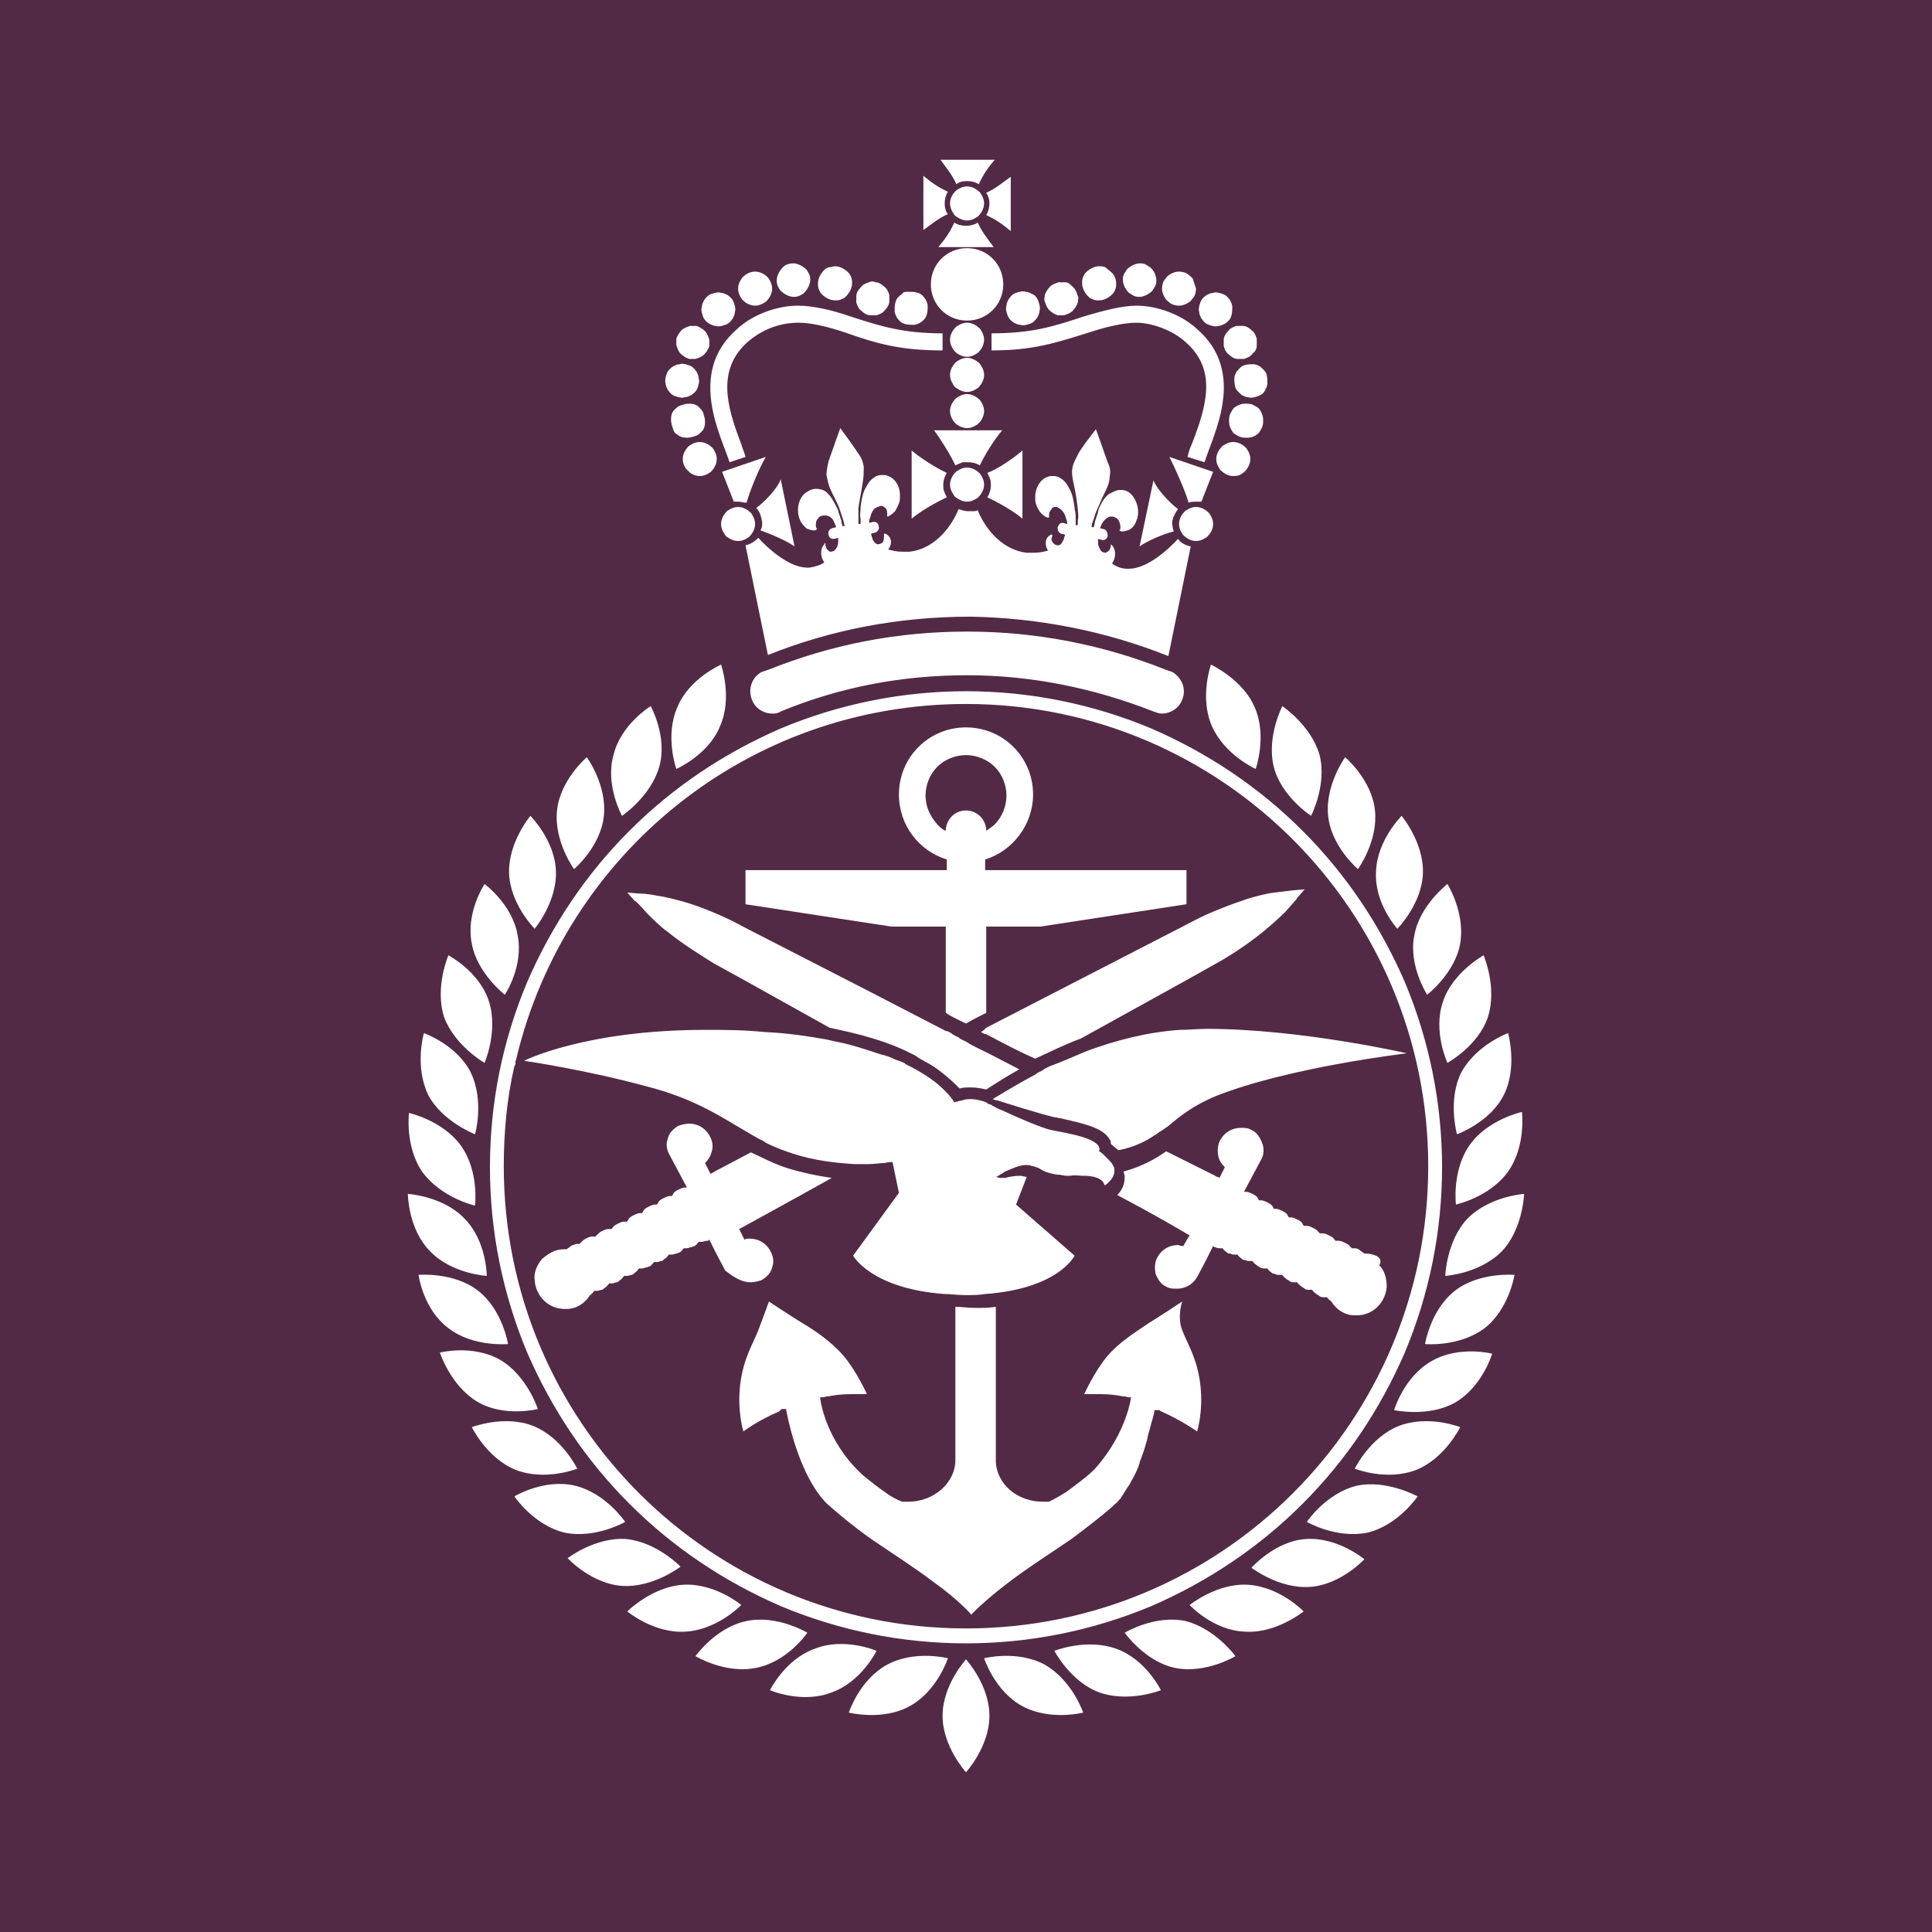 <svg width="32" height="32" viewBox="0 0 32 32" fill="none" xmlns="http://www.w3.org/2000/svg">
<rect width="32" height="32" fill="#532A45"/>
<path d="M19.352 10.867L19.722 9.05C19.634 9.032 19.563 8.997 19.511 8.926C19.352 9.102 18.999 9.42 18.699 9.42C18.681 9.42 18.681 9.42 18.664 9.42C18.576 9.42 18.487 9.385 18.417 9.332C18.487 9.244 18.487 9.102 18.417 9.032L18.399 9.014C18.399 9.014 18.399 9.014 18.399 9.032C18.399 9.067 18.381 9.12 18.346 9.138C18.329 9.138 18.329 9.155 18.311 9.155C18.276 9.155 18.24 9.138 18.223 9.102C18.205 9.067 18.187 9.032 18.187 8.997C18.187 8.961 18.187 8.944 18.187 8.926L18.258 8.944H18.276C18.311 8.944 18.346 8.908 18.346 8.873C18.346 8.82 18.329 8.785 18.293 8.767L18.223 8.75C18.223 8.732 18.24 8.697 18.258 8.661C18.293 8.609 18.346 8.556 18.399 8.556C18.399 8.556 18.399 8.556 18.417 8.556C18.452 8.556 18.487 8.573 18.523 8.609C18.54 8.644 18.558 8.679 18.558 8.732C18.558 8.75 18.558 8.767 18.54 8.785C18.54 8.785 18.558 8.803 18.593 8.803C18.628 8.803 18.681 8.785 18.717 8.767C18.77 8.732 18.805 8.679 18.823 8.626C18.823 8.609 18.84 8.591 18.84 8.573C18.875 8.432 18.823 8.273 18.734 8.185C18.681 8.132 18.628 8.115 18.558 8.115C18.487 8.115 18.434 8.15 18.364 8.185C18.276 8.256 18.223 8.362 18.187 8.467V8.485C18.17 8.538 18.152 8.591 18.134 8.644C18.134 8.679 18.117 8.714 18.117 8.732H18.082C18.082 8.697 18.082 8.679 18.099 8.644C18.117 8.591 18.134 8.538 18.152 8.485C18.205 8.362 18.258 8.238 18.311 8.132C18.346 8.062 18.381 7.973 18.381 7.885C18.399 7.797 18.381 7.726 18.346 7.656C18.311 7.55 18.152 7.109 18.152 7.109C18.152 7.109 17.888 7.444 17.852 7.532C17.817 7.603 17.782 7.656 17.764 7.744C17.746 7.832 17.764 7.921 17.782 8.009C17.817 8.15 17.835 8.291 17.852 8.432C17.852 8.485 17.87 8.556 17.852 8.609C17.852 8.644 17.852 8.661 17.852 8.697H17.817C17.817 8.661 17.817 8.644 17.817 8.609C17.817 8.556 17.817 8.485 17.799 8.432V8.414C17.782 8.291 17.764 8.168 17.694 8.062C17.658 7.991 17.605 7.938 17.535 7.903C17.5 7.885 17.464 7.885 17.429 7.885C17.394 7.885 17.376 7.885 17.341 7.903C17.235 7.938 17.147 8.079 17.147 8.22C17.147 8.238 17.147 8.256 17.147 8.273C17.147 8.344 17.182 8.414 17.217 8.467C17.253 8.52 17.323 8.573 17.358 8.573C17.358 8.573 17.358 8.573 17.376 8.573C17.376 8.556 17.376 8.538 17.376 8.52C17.376 8.467 17.411 8.45 17.429 8.414C17.447 8.397 17.464 8.397 17.482 8.397C17.5 8.397 17.517 8.397 17.535 8.414C17.605 8.45 17.641 8.52 17.658 8.591C17.676 8.626 17.676 8.661 17.676 8.679L17.605 8.661H17.588C17.552 8.661 17.535 8.697 17.517 8.732C17.517 8.785 17.535 8.82 17.57 8.838L17.641 8.855C17.641 8.873 17.623 8.891 17.623 8.926C17.605 8.961 17.588 8.997 17.57 9.014C17.552 9.032 17.535 9.032 17.517 9.032C17.482 9.032 17.464 9.014 17.447 8.997C17.411 8.961 17.411 8.926 17.429 8.873C17.429 8.873 17.429 8.873 17.429 8.855H17.411C17.323 8.891 17.288 8.997 17.358 9.12C17.288 9.138 17.217 9.155 17.129 9.155C17.094 9.155 17.041 9.155 17.006 9.155C16.547 9.102 16.282 8.679 16.194 8.45C16.176 8.467 16.141 8.467 16.123 8.467C16.106 8.467 16.071 8.467 16.035 8.467C15.982 8.467 15.929 8.45 15.877 8.432C15.788 8.661 15.524 9.085 15.065 9.138C15.03 9.138 14.977 9.138 14.942 9.138C14.853 9.138 14.783 9.12 14.712 9.102C14.8 8.979 14.748 8.873 14.659 8.838H14.642C14.642 8.838 14.642 8.838 14.642 8.855C14.642 8.891 14.642 8.944 14.624 8.979C14.606 8.997 14.571 9.014 14.553 9.014C14.536 9.014 14.518 9.014 14.501 8.997C14.483 8.979 14.448 8.944 14.448 8.908C14.43 8.873 14.43 8.855 14.43 8.838L14.501 8.82C14.536 8.803 14.571 8.767 14.553 8.714C14.553 8.679 14.518 8.644 14.483 8.644H14.465L14.395 8.661C14.395 8.644 14.395 8.609 14.412 8.573C14.43 8.503 14.465 8.414 14.536 8.397C14.553 8.397 14.571 8.379 14.589 8.379C14.606 8.379 14.624 8.379 14.642 8.397C14.677 8.414 14.695 8.45 14.695 8.503C14.695 8.52 14.695 8.538 14.695 8.556C14.73 8.556 14.818 8.485 14.836 8.45C14.853 8.414 14.906 8.326 14.906 8.256C14.906 8.238 14.906 8.22 14.906 8.203C14.906 8.044 14.818 7.921 14.712 7.885C14.677 7.868 14.659 7.868 14.624 7.868C14.589 7.868 14.553 7.868 14.518 7.885C14.448 7.921 14.395 7.973 14.359 8.044C14.289 8.15 14.271 8.273 14.254 8.397V8.414C14.254 8.467 14.236 8.538 14.254 8.591C14.254 8.626 14.254 8.661 14.254 8.679H14.218C14.218 8.644 14.218 8.626 14.218 8.591C14.218 8.538 14.218 8.467 14.218 8.414C14.236 8.273 14.271 8.132 14.289 7.991C14.306 7.903 14.306 7.815 14.306 7.726C14.289 7.638 14.271 7.585 14.218 7.515C14.165 7.427 13.918 7.091 13.918 7.091C13.918 7.091 13.76 7.532 13.724 7.638C13.707 7.709 13.689 7.797 13.689 7.868C13.707 7.956 13.724 8.044 13.76 8.115C13.813 8.238 13.883 8.344 13.918 8.467C13.936 8.52 13.954 8.573 13.971 8.626C13.971 8.661 13.989 8.679 13.989 8.714H13.954C13.954 8.697 13.936 8.661 13.936 8.626C13.918 8.573 13.901 8.52 13.883 8.467V8.45C13.83 8.344 13.777 8.238 13.707 8.168C13.654 8.115 13.583 8.097 13.513 8.097C13.442 8.097 13.389 8.132 13.336 8.168C13.23 8.256 13.195 8.414 13.23 8.556C13.23 8.573 13.248 8.591 13.248 8.609C13.266 8.661 13.319 8.714 13.354 8.75C13.389 8.767 13.442 8.785 13.477 8.785C13.495 8.785 13.513 8.785 13.53 8.767C13.53 8.75 13.513 8.732 13.513 8.714C13.513 8.661 13.513 8.626 13.548 8.591C13.566 8.556 13.601 8.538 13.654 8.538C13.654 8.538 13.654 8.538 13.671 8.538C13.742 8.538 13.795 8.591 13.813 8.644C13.83 8.679 13.848 8.714 13.848 8.732L13.777 8.75C13.742 8.767 13.707 8.803 13.724 8.855C13.724 8.891 13.76 8.926 13.795 8.926C13.795 8.926 13.795 8.926 13.813 8.926L13.883 8.908C13.883 8.926 13.883 8.944 13.883 8.979C13.883 9.014 13.866 9.067 13.848 9.085C13.83 9.12 13.795 9.138 13.76 9.138C13.742 9.138 13.742 9.138 13.724 9.12C13.689 9.102 13.671 9.05 13.671 9.014C13.671 9.014 13.671 9.014 13.671 8.997C13.654 8.997 13.654 8.997 13.654 9.014C13.583 9.085 13.583 9.226 13.654 9.314C13.583 9.367 13.495 9.385 13.407 9.402C13.389 9.402 13.389 9.402 13.372 9.402C13.072 9.402 12.719 9.085 12.56 8.908C12.507 8.961 12.437 9.014 12.348 9.032L12.719 10.849C13.777 10.425 14.906 10.214 16.071 10.214C17.164 10.231 18.293 10.443 19.352 10.867ZM16.018 10.461C14.871 10.461 13.777 10.672 12.719 11.096C12.701 11.096 12.684 11.114 12.666 11.114C12.648 11.114 12.631 11.131 12.613 11.131C12.454 11.219 12.384 11.413 12.454 11.59C12.507 11.731 12.648 11.819 12.789 11.819C12.842 11.819 12.878 11.819 12.931 11.784C13.918 11.378 14.942 11.184 16.018 11.184C17.076 11.184 18.117 11.396 19.105 11.784C19.158 11.802 19.193 11.819 19.246 11.819C19.387 11.819 19.528 11.731 19.581 11.59C19.652 11.413 19.581 11.237 19.422 11.131C19.405 11.131 19.387 11.114 19.369 11.114C19.352 11.114 19.334 11.096 19.316 11.096C18.258 10.672 17.147 10.461 16.018 10.461ZM8.732 16.265C9.138 15.33 9.702 14.483 10.426 13.76C11.149 13.036 11.996 12.472 12.931 12.066C13.901 11.66 14.942 11.449 16 11.449C17.058 11.449 18.099 11.66 19.07 12.066C20.004 12.472 20.851 13.036 21.574 13.76C22.298 14.483 22.862 15.33 23.268 16.265C23.674 17.235 23.885 18.276 23.885 19.334C23.885 20.392 23.674 21.433 23.268 22.403C22.862 23.338 22.298 24.185 21.574 24.908C20.851 25.632 20.004 26.196 19.07 26.602C18.099 27.008 17.058 27.219 16 27.219C14.942 27.219 13.901 27.008 12.931 26.602C11.996 26.196 11.149 25.632 10.426 24.908C9.702 24.185 9.138 23.338 8.732 22.403C8.326 21.433 8.115 20.392 8.115 19.334C8.115 18.258 8.326 17.235 8.732 16.265ZM16 11.66C12.384 11.66 9.367 14.148 8.556 17.517C8.556 17.535 8.538 17.57 8.538 17.588V17.605C8.538 17.623 8.538 17.64 8.52 17.658C8.397 18.187 8.344 18.752 8.344 19.316C8.344 23.55 11.766 26.972 16 26.972C20.234 26.972 23.656 23.55 23.656 19.316C23.656 15.1 20.234 11.66 16 11.66ZM15.612 28.419C15.612 28.93 16 29.354 16 29.354C16 29.354 16.388 28.93 16.388 28.419C16.388 27.907 16 27.484 16 27.484C16 27.484 15.612 27.907 15.612 28.419ZM14.695 27.572C14.236 27.819 14.059 28.366 14.059 28.366C14.059 28.366 14.624 28.507 15.065 28.26C15.524 28.013 15.7 27.466 15.7 27.466C15.7 27.466 15.153 27.325 14.695 27.572ZM14.518 27.343C14.518 27.343 13.989 27.113 13.495 27.308C13.001 27.484 12.754 27.995 12.754 27.995C12.754 27.995 13.283 28.225 13.777 28.031C14.271 27.854 14.518 27.343 14.518 27.343ZM13.372 27.043C13.372 27.043 12.878 26.743 12.366 26.849C11.854 26.955 11.519 27.431 11.519 27.431C11.519 27.431 12.013 27.731 12.525 27.625C13.054 27.519 13.372 27.043 13.372 27.043ZM12.278 26.584C12.278 26.584 11.837 26.214 11.308 26.249C10.796 26.284 10.39 26.69 10.39 26.69C10.39 26.69 10.831 27.061 11.361 27.025C11.89 26.99 12.278 26.584 12.278 26.584ZM10.373 25.491C9.861 25.455 9.402 25.808 9.402 25.808C9.402 25.808 9.791 26.231 10.302 26.267C10.814 26.302 11.272 25.949 11.272 25.949C11.272 25.949 10.884 25.544 10.373 25.491ZM10.355 25.208C10.355 25.208 10.037 24.732 9.526 24.608C9.014 24.485 8.52 24.785 8.52 24.785C8.52 24.785 8.838 25.261 9.35 25.385C9.861 25.491 10.355 25.208 10.355 25.208ZM9.561 24.326C9.561 24.326 9.314 23.815 8.838 23.621C8.362 23.427 7.815 23.638 7.815 23.638C7.815 23.638 8.062 24.15 8.538 24.344C9.032 24.538 9.561 24.326 9.561 24.326ZM8.909 23.338C8.909 23.338 8.732 22.791 8.291 22.527C7.832 22.262 7.286 22.403 7.286 22.403C7.286 22.403 7.462 22.95 7.903 23.215C8.344 23.48 8.909 23.338 8.909 23.338ZM7.427 21.998C7.832 22.315 8.415 22.262 8.415 22.262C8.415 22.262 8.326 21.698 7.921 21.38C7.515 21.063 6.933 21.116 6.933 21.116C6.933 21.116 7.003 21.68 7.427 21.998ZM8.062 21.133C8.062 21.133 8.062 20.551 7.691 20.181C7.338 19.81 6.756 19.775 6.756 19.775C6.756 19.775 6.756 20.357 7.127 20.728C7.48 21.098 8.062 21.133 8.062 21.133ZM7.868 19.969C7.868 19.969 7.938 19.404 7.638 18.981C7.338 18.558 6.774 18.434 6.774 18.434C6.774 18.434 6.703 18.999 7.003 19.422C7.321 19.846 7.868 19.969 7.868 19.969ZM7.868 18.787C7.868 18.787 8.026 18.24 7.797 17.764C7.568 17.305 7.021 17.111 7.021 17.111C7.021 17.111 6.862 17.658 7.092 18.134C7.321 18.575 7.868 18.787 7.868 18.787ZM8.026 17.605C8.026 17.605 8.256 17.076 8.097 16.582C7.938 16.088 7.427 15.823 7.427 15.823C7.427 15.823 7.197 16.353 7.356 16.847C7.533 17.323 8.026 17.605 8.026 17.605ZM8.362 16.476C8.362 16.476 8.679 16 8.573 15.488C8.485 14.977 8.026 14.642 8.026 14.642C8.026 14.642 7.709 15.118 7.815 15.63C7.903 16.123 8.362 16.476 8.362 16.476ZM8.856 15.383C8.856 15.383 9.226 14.941 9.208 14.43C9.191 13.918 8.785 13.513 8.785 13.513C8.785 13.513 8.415 13.954 8.432 14.465C8.45 14.977 8.856 15.383 8.856 15.383ZM10.002 13.513C10.055 13.001 9.72 12.542 9.72 12.542C9.72 12.542 9.279 12.913 9.226 13.424C9.173 13.936 9.508 14.395 9.508 14.395C9.508 14.395 9.949 14.024 10.002 13.513ZM10.919 12.701C11.061 12.207 10.778 11.696 10.778 11.696C10.778 11.696 10.284 11.995 10.161 12.507C10.02 13.001 10.302 13.513 10.302 13.513C10.302 13.513 10.778 13.195 10.919 12.701ZM11.925 12.031C12.137 11.555 11.943 11.008 11.943 11.008C11.943 11.008 11.414 11.237 11.219 11.713C11.008 12.19 11.202 12.736 11.202 12.736C11.202 12.736 11.731 12.507 11.925 12.031ZM17.305 27.572C16.847 27.325 16.3 27.466 16.3 27.466C16.3 27.466 16.476 28.013 16.935 28.26C17.394 28.507 17.941 28.366 17.941 28.366C17.941 28.366 17.764 27.837 17.305 27.572ZM18.487 27.308C17.993 27.131 17.464 27.343 17.464 27.343C17.464 27.343 17.729 27.854 18.205 28.031C18.699 28.207 19.228 27.995 19.228 27.995C19.228 27.995 18.981 27.484 18.487 27.308ZM19.634 26.849C19.122 26.743 18.628 27.043 18.628 27.043C18.628 27.043 18.964 27.519 19.458 27.625C19.969 27.731 20.463 27.431 20.463 27.431C20.463 27.431 20.128 26.972 19.634 26.849ZM20.675 26.249C20.163 26.214 19.704 26.584 19.704 26.584C19.704 26.584 20.093 27.008 20.622 27.025C21.133 27.061 21.592 26.69 21.592 26.69C21.592 26.69 21.204 26.284 20.675 26.249ZM21.627 25.491C21.116 25.526 20.728 25.967 20.728 25.967C20.728 25.967 21.186 26.32 21.698 26.284C22.209 26.249 22.598 25.826 22.598 25.826C22.598 25.826 22.157 25.455 21.627 25.491ZM22.474 24.608C21.962 24.732 21.645 25.208 21.645 25.208C21.645 25.208 22.139 25.491 22.651 25.385C23.162 25.261 23.48 24.785 23.48 24.785C23.48 24.785 22.968 24.503 22.474 24.608ZM23.162 23.621C22.686 23.815 22.439 24.326 22.439 24.326C22.439 24.326 22.968 24.538 23.462 24.344C23.938 24.15 24.185 23.638 24.185 23.638C24.185 23.638 23.656 23.427 23.162 23.621ZM23.709 22.545C23.25 22.809 23.091 23.356 23.091 23.356C23.091 23.356 23.656 23.48 24.097 23.233C24.556 22.968 24.715 22.421 24.715 22.421C24.715 22.421 24.168 22.28 23.709 22.545ZM24.097 21.38C23.691 21.698 23.603 22.262 23.603 22.262C23.603 22.262 24.168 22.315 24.591 21.998C24.997 21.68 25.085 21.116 25.085 21.116C25.085 21.116 24.503 21.063 24.097 21.38ZM24.309 20.181C23.956 20.551 23.938 21.133 23.938 21.133C23.938 21.133 24.503 21.098 24.873 20.728C25.226 20.357 25.244 19.775 25.244 19.775C25.244 19.775 24.679 19.81 24.309 20.181ZM24.344 18.963C24.044 19.387 24.115 19.951 24.115 19.951C24.115 19.951 24.679 19.828 24.979 19.404C25.279 18.981 25.208 18.417 25.208 18.417C25.208 18.417 24.644 18.54 24.344 18.963ZM24.203 17.764C23.974 18.223 24.132 18.787 24.132 18.787C24.132 18.787 24.679 18.593 24.909 18.134C25.138 17.676 24.979 17.111 24.979 17.111C24.979 17.111 24.45 17.305 24.203 17.764ZM23.974 17.605C23.974 17.605 24.485 17.323 24.644 16.847C24.803 16.353 24.573 15.823 24.573 15.823C24.573 15.823 24.062 16.106 23.903 16.582C23.727 17.076 23.974 17.605 23.974 17.605ZM23.638 16.476C23.638 16.476 24.097 16.123 24.185 15.63C24.273 15.118 23.974 14.642 23.974 14.642C23.974 14.642 23.515 14.994 23.427 15.488C23.321 15.982 23.638 16.476 23.638 16.476ZM23.144 15.383C23.144 15.383 23.55 14.977 23.568 14.465C23.585 13.954 23.215 13.513 23.215 13.513C23.215 13.513 22.809 13.918 22.792 14.43C22.756 14.959 23.144 15.383 23.144 15.383ZM22.492 14.395C22.492 14.395 22.827 13.936 22.774 13.424C22.721 12.913 22.28 12.542 22.28 12.542C22.28 12.542 21.945 13.001 21.998 13.513C22.051 14.024 22.492 14.395 22.492 14.395ZM21.716 13.513C21.716 13.513 21.98 13.001 21.857 12.507C21.716 12.013 21.239 11.696 21.239 11.696C21.239 11.696 20.975 12.207 21.098 12.701C21.222 13.195 21.716 13.513 21.716 13.513ZM20.057 11.008C20.057 11.008 19.863 11.555 20.075 12.031C20.287 12.507 20.798 12.736 20.798 12.736C20.798 12.736 20.992 12.19 20.781 11.713C20.587 11.255 20.057 11.008 20.057 11.008ZM19.581 22.033C19.669 22.262 19.828 22.492 19.881 22.933C19.934 23.374 19.828 23.709 19.828 23.709C19.828 23.709 19.581 23.532 19.228 23.374C19.228 23.374 19.211 23.374 19.211 23.356H19.193H19.175H19.158H19.14H19.122C19.122 23.374 19.105 23.462 19.07 23.568C19.052 23.656 19.017 23.744 18.999 23.85C18.964 23.973 18.928 24.097 18.875 24.22C18.875 24.22 18.875 24.22 18.875 24.238C18.84 24.344 18.787 24.45 18.734 24.538C18.717 24.573 18.699 24.608 18.681 24.626C18.646 24.679 18.628 24.714 18.593 24.767C18.576 24.785 18.576 24.803 18.558 24.82C18.523 24.855 18.505 24.891 18.47 24.908C18.452 24.926 18.434 24.944 18.417 24.961C18.276 25.085 18.029 25.279 17.746 25.491C17.411 25.72 17.023 25.967 16.723 26.196C16.3 26.514 16.088 26.743 16.088 26.743C16.088 26.743 15.877 26.496 15.453 26.196C15.153 25.967 14.765 25.72 14.43 25.491C14.13 25.279 13.901 25.085 13.76 24.961C13.724 24.926 13.671 24.891 13.636 24.838L13.618 24.82C13.195 24.309 13.036 23.427 13.019 23.338H13.001H12.983H12.966H12.948C12.948 23.338 12.931 23.338 12.931 23.356C12.931 23.356 12.913 23.356 12.913 23.374C12.543 23.532 12.313 23.709 12.313 23.709C12.313 23.709 12.207 23.374 12.26 22.933C12.313 22.492 12.472 22.262 12.56 22.033C12.648 21.804 12.736 21.557 12.736 21.557C12.736 21.557 13.107 21.804 13.283 21.91C13.46 22.015 13.76 22.209 13.971 22.456C14.183 22.703 14.359 23.091 14.359 23.091C14.359 23.091 14.289 23.091 14.165 23.091C14.059 23.091 13.901 23.091 13.724 23.127H13.707C13.689 23.127 13.654 23.144 13.618 23.144H13.601H13.583C13.583 23.144 13.636 23.744 14.165 24.309C14.201 24.344 14.236 24.379 14.271 24.415C14.395 24.52 14.553 24.644 14.659 24.714C14.748 24.785 14.853 24.838 14.942 24.873C14.977 24.873 15.012 24.873 15.047 24.873C15.471 24.873 15.824 24.556 15.824 24.185V21.645C15.929 21.645 16.035 21.663 16.159 21.663C16.265 21.663 16.388 21.663 16.494 21.645V24.185C16.494 24.573 16.847 24.873 17.27 24.873C17.305 24.873 17.341 24.873 17.376 24.873C17.482 24.82 17.57 24.767 17.658 24.714C17.799 24.608 18.046 24.432 18.152 24.309C18.664 23.727 18.734 23.144 18.734 23.144H18.717H18.699C18.664 23.144 18.646 23.127 18.611 23.127C18.593 23.127 18.593 23.127 18.593 23.127C18.417 23.091 18.276 23.091 18.152 23.091C18.029 23.091 17.958 23.091 17.958 23.091C17.958 23.091 18.134 22.703 18.346 22.456C18.558 22.209 18.858 22.033 19.034 21.91C19.211 21.804 19.581 21.557 19.581 21.557C19.581 21.557 19.493 21.804 19.581 22.033ZM12.931 23.303C12.931 23.303 12.948 23.303 12.931 23.303C12.948 23.303 12.948 23.303 12.931 23.303ZM12.966 23.303C12.966 23.285 12.966 23.303 12.966 23.303C12.966 23.285 12.966 23.285 12.966 23.303ZM19.034 23.285H19.052C19.052 23.303 19.052 23.303 19.034 23.285C19.052 23.303 19.034 23.303 19.034 23.285ZM19.052 23.303C19.07 23.303 19.07 23.303 19.052 23.303C19.07 23.303 19.07 23.303 19.052 23.303C19.07 23.303 19.07 23.303 19.052 23.303C19.07 23.303 19.052 23.303 19.052 23.303ZM14.765 15.347L12.348 14.977V14.412H15.682V14.236C15.224 14.095 14.889 13.671 14.889 13.16C14.889 12.542 15.383 12.048 16 12.048C16.617 12.048 17.111 12.542 17.111 13.16C17.111 13.654 16.776 14.095 16.317 14.236V14.412H19.652V14.977L17.235 15.347H16.335V16.776C16.229 16.829 16.123 16.882 16 16.953C15.894 16.9 15.771 16.847 15.665 16.776V15.347H14.765ZM15.524 13.654C15.577 13.707 15.612 13.742 15.665 13.76C15.665 13.583 15.806 13.424 16 13.424C16.176 13.424 16.335 13.566 16.335 13.76C16.388 13.724 16.441 13.689 16.476 13.654C16.6 13.53 16.67 13.354 16.67 13.177C16.67 13.001 16.6 12.825 16.476 12.701C16.353 12.578 16.176 12.507 16 12.507C15.824 12.507 15.647 12.578 15.524 12.701C15.4 12.825 15.33 13.001 15.33 13.177C15.33 13.354 15.4 13.513 15.524 13.654ZM16.247 17.094C16.282 17.111 16.3 17.129 16.335 17.129C16.6 17.27 16.864 17.411 17.147 17.535C17.376 17.429 17.623 17.305 17.905 17.2C19.122 16.529 20.075 16 20.163 15.947C20.392 15.823 20.728 15.594 20.939 15.418C21.045 15.33 21.186 15.206 21.292 15.1C21.398 14.977 21.486 14.889 21.486 14.871L21.61 14.73L21.416 14.747C21.416 14.747 21.274 14.765 21.116 14.783C20.957 14.8 20.781 14.853 20.657 14.889C20.392 14.977 20.022 15.118 19.793 15.241C19.687 15.294 18.117 16.106 16.335 17.023C16.3 17.058 16.282 17.076 16.247 17.094ZM12.437 21.239C12.489 21.239 12.56 21.221 12.613 21.204C12.701 21.151 12.772 21.08 12.789 20.992C12.825 20.904 12.807 20.798 12.754 20.71C12.684 20.587 12.56 20.516 12.419 20.516C12.384 20.516 12.348 20.516 12.331 20.534L12.26 20.392L12.243 20.357C12.437 20.251 13.019 19.934 13.777 19.51C13.53 19.475 13.283 19.422 13.054 19.352C12.825 19.281 12.631 19.175 12.437 19.087L11.837 19.404C11.802 19.422 11.784 19.44 11.766 19.44L11.678 19.263C11.731 19.21 11.766 19.158 11.784 19.087C11.819 18.999 11.802 18.893 11.749 18.805C11.678 18.681 11.555 18.611 11.414 18.611C11.361 18.611 11.29 18.628 11.237 18.646C11.149 18.699 11.078 18.77 11.061 18.858C11.025 18.946 11.043 19.052 11.096 19.14L11.378 19.669C11.361 19.669 11.343 19.669 11.343 19.669C11.308 19.669 11.272 19.687 11.237 19.704C11.202 19.722 11.166 19.74 11.149 19.775C11.149 19.793 11.131 19.793 11.131 19.81C11.114 19.81 11.096 19.81 11.096 19.81C11.061 19.81 11.025 19.828 10.99 19.846C10.955 19.863 10.919 19.881 10.902 19.916C10.902 19.934 10.884 19.934 10.884 19.951C10.867 19.951 10.849 19.951 10.849 19.951C10.814 19.951 10.778 19.969 10.743 19.987C10.708 20.004 10.673 20.022 10.655 20.057C10.655 20.075 10.637 20.075 10.637 20.093C10.62 20.093 10.602 20.093 10.602 20.093C10.567 20.093 10.531 20.11 10.496 20.128C10.461 20.145 10.426 20.163 10.408 20.198C10.408 20.198 10.39 20.216 10.39 20.234C10.373 20.234 10.355 20.234 10.337 20.234C10.302 20.234 10.267 20.251 10.232 20.269C10.196 20.287 10.161 20.304 10.143 20.34L10.126 20.357C10.108 20.357 10.09 20.357 10.073 20.357C10.037 20.357 10.002 20.375 9.967 20.392C9.932 20.41 9.914 20.428 9.879 20.463L9.861 20.481C9.843 20.481 9.826 20.481 9.808 20.481C9.773 20.481 9.738 20.498 9.702 20.516C9.667 20.534 9.649 20.551 9.614 20.587L9.596 20.604C9.579 20.604 9.561 20.604 9.544 20.604C9.508 20.622 9.473 20.622 9.455 20.639C9.438 20.657 9.402 20.675 9.385 20.692C9.367 20.692 9.367 20.692 9.35 20.692H9.332C9.191 20.692 9.085 20.763 8.979 20.851C8.891 20.957 8.838 21.08 8.856 21.204C8.873 21.468 9.085 21.68 9.35 21.68C9.367 21.68 9.367 21.68 9.385 21.68C9.544 21.68 9.685 21.592 9.773 21.451C9.808 21.433 9.826 21.398 9.843 21.38H9.861C9.879 21.38 9.879 21.38 9.896 21.38C9.914 21.38 9.949 21.363 9.967 21.363C9.985 21.363 10.002 21.345 10.02 21.327C10.055 21.31 10.073 21.274 10.09 21.257H10.108C10.126 21.257 10.143 21.257 10.143 21.257C10.161 21.257 10.196 21.239 10.214 21.239C10.232 21.239 10.249 21.221 10.267 21.204C10.302 21.186 10.32 21.151 10.337 21.133H10.355C10.373 21.133 10.373 21.133 10.39 21.133C10.408 21.133 10.443 21.116 10.461 21.116C10.479 21.116 10.496 21.098 10.514 21.08C10.549 21.063 10.567 21.027 10.584 21.01H10.602C10.62 21.01 10.62 21.01 10.637 21.01C10.655 21.01 10.69 20.992 10.708 20.992C10.726 20.992 10.743 20.975 10.761 20.975C10.796 20.957 10.814 20.922 10.831 20.904H10.849C10.867 20.904 10.867 20.904 10.884 20.904C10.902 20.904 10.937 20.886 10.955 20.886C10.972 20.886 10.99 20.869 11.008 20.851C11.043 20.833 11.061 20.798 11.078 20.78H11.096C11.114 20.78 11.114 20.78 11.131 20.78C11.149 20.78 11.184 20.763 11.202 20.763C11.219 20.763 11.237 20.745 11.255 20.745C11.29 20.728 11.308 20.692 11.325 20.675H11.343C11.361 20.675 11.361 20.675 11.378 20.675C11.396 20.675 11.431 20.657 11.449 20.657C11.466 20.657 11.484 20.639 11.502 20.639C11.537 20.622 11.555 20.587 11.572 20.569H11.59C11.607 20.569 11.607 20.569 11.625 20.569C11.643 20.569 11.678 20.551 11.713 20.551C11.731 20.551 11.731 20.551 11.749 20.534L11.872 20.78L12.013 21.045C12.172 21.169 12.296 21.239 12.437 21.239ZM10.708 15.118C10.814 15.224 10.955 15.365 11.061 15.435C11.272 15.612 11.607 15.823 11.837 15.965C11.907 16 12.701 16.441 13.742 17.023C14.254 17.129 14.712 17.252 15.083 17.446C15.118 17.464 15.171 17.482 15.206 17.517C15.242 17.535 15.294 17.57 15.33 17.588C15.471 17.658 15.577 17.746 15.665 17.817C15.771 17.905 15.841 17.976 15.894 18.029C15.947 18.011 16.018 18.011 16.088 18.011C16.176 18.011 16.265 18.029 16.335 18.046C16.441 17.976 16.635 17.852 16.882 17.711C16.706 17.623 16.512 17.517 16.335 17.429C16.229 17.376 16.106 17.323 16 17.252C15.965 17.235 15.912 17.217 15.877 17.182C15.841 17.164 15.788 17.146 15.753 17.111C15.718 17.094 15.7 17.076 15.665 17.076C13.901 16.159 12.331 15.365 12.207 15.294C11.978 15.171 11.59 15.012 11.343 14.941C11.219 14.906 11.025 14.853 10.884 14.836C10.726 14.8 10.602 14.8 10.584 14.8L10.39 14.783L10.514 14.924C10.514 14.906 10.602 14.994 10.708 15.118ZM22.651 20.763H22.633C22.615 20.763 22.615 20.763 22.598 20.763C22.58 20.745 22.545 20.728 22.527 20.71C22.509 20.692 22.474 20.675 22.439 20.675C22.421 20.675 22.404 20.675 22.386 20.675C22.386 20.657 22.368 20.657 22.368 20.657C22.351 20.622 22.315 20.604 22.28 20.587C22.245 20.569 22.209 20.551 22.174 20.551C22.157 20.551 22.139 20.551 22.121 20.551L22.104 20.534C22.086 20.498 22.051 20.481 22.015 20.463C21.98 20.445 21.945 20.428 21.91 20.428C21.892 20.428 21.874 20.428 21.857 20.428C21.857 20.41 21.839 20.41 21.839 20.41C21.821 20.375 21.786 20.357 21.751 20.34C21.716 20.322 21.68 20.304 21.645 20.304C21.627 20.304 21.61 20.304 21.592 20.304C21.592 20.287 21.574 20.287 21.574 20.269C21.557 20.234 21.521 20.216 21.486 20.198C21.451 20.181 21.416 20.163 21.38 20.163C21.363 20.163 21.345 20.163 21.345 20.163C21.345 20.145 21.328 20.145 21.328 20.128C21.31 20.093 21.274 20.075 21.239 20.057C21.204 20.04 21.169 20.022 21.133 20.022C21.116 20.022 21.098 20.022 21.098 20.022C21.098 20.004 21.081 20.004 21.081 19.987C21.063 19.951 21.028 19.934 20.992 19.916C20.957 19.898 20.922 19.881 20.887 19.881C20.869 19.881 20.851 19.881 20.851 19.881C20.851 19.863 20.834 19.863 20.834 19.846C20.816 19.81 20.781 19.793 20.745 19.775C20.71 19.757 20.675 19.74 20.64 19.74C20.622 19.74 20.604 19.74 20.604 19.74L20.887 19.21C20.939 19.122 20.939 19.016 20.904 18.928C20.869 18.84 20.816 18.752 20.728 18.717C20.675 18.681 20.622 18.681 20.551 18.681C20.41 18.681 20.287 18.752 20.216 18.875C20.163 18.963 20.163 19.069 20.181 19.158C20.198 19.228 20.234 19.281 20.287 19.334L20.198 19.51C20.181 19.493 20.145 19.493 20.128 19.475L19.316 19.069C19.14 19.193 18.928 19.316 18.611 19.404C18.611 19.422 18.628 19.457 18.628 19.493C18.628 19.581 18.611 19.687 18.505 19.793C19.105 20.11 19.528 20.357 19.704 20.463L19.669 20.516L19.599 20.639C19.563 20.639 19.528 20.622 19.511 20.622C19.369 20.622 19.246 20.692 19.175 20.816C19.122 20.904 19.122 21.01 19.14 21.098C19.175 21.186 19.228 21.274 19.316 21.31C19.369 21.345 19.44 21.345 19.493 21.345C19.634 21.345 19.758 21.274 19.828 21.151L19.969 20.886L20.093 20.639C20.093 20.639 20.11 20.657 20.128 20.657C20.163 20.675 20.181 20.675 20.198 20.675C20.216 20.675 20.216 20.675 20.234 20.675H20.251C20.269 20.71 20.304 20.728 20.322 20.745C20.34 20.763 20.357 20.763 20.375 20.763C20.41 20.78 20.428 20.78 20.445 20.78C20.463 20.78 20.463 20.78 20.481 20.78H20.498C20.516 20.816 20.551 20.833 20.569 20.851C20.587 20.869 20.604 20.869 20.622 20.869C20.657 20.886 20.675 20.886 20.692 20.886C20.71 20.886 20.71 20.886 20.728 20.886H20.745C20.763 20.922 20.798 20.939 20.816 20.957C20.834 20.975 20.851 20.975 20.869 20.992C20.904 21.01 20.922 21.01 20.939 21.01C20.957 21.01 20.957 21.01 20.975 21.01H20.992C21.01 21.045 21.045 21.063 21.063 21.08C21.081 21.098 21.098 21.098 21.116 21.098C21.133 21.116 21.169 21.116 21.186 21.116C21.204 21.116 21.204 21.116 21.222 21.116H21.239C21.257 21.151 21.292 21.169 21.31 21.186C21.328 21.204 21.345 21.204 21.363 21.221C21.38 21.239 21.416 21.239 21.433 21.239C21.451 21.239 21.451 21.239 21.469 21.239H21.486C21.504 21.274 21.539 21.292 21.557 21.31C21.574 21.327 21.592 21.327 21.61 21.345C21.627 21.363 21.663 21.363 21.68 21.363C21.698 21.363 21.716 21.363 21.716 21.363H21.733C21.751 21.398 21.786 21.416 21.804 21.433C21.821 21.451 21.839 21.451 21.857 21.468C21.874 21.486 21.91 21.486 21.927 21.486C21.945 21.486 21.962 21.486 21.962 21.486H21.98C21.998 21.521 22.033 21.539 22.051 21.557C22.139 21.698 22.28 21.786 22.439 21.786C22.439 21.786 22.456 21.786 22.474 21.786C22.739 21.786 22.95 21.574 22.968 21.31C22.968 21.169 22.933 21.045 22.845 20.957C22.915 20.833 22.792 20.78 22.651 20.763ZM12.437 18.787C12.472 18.805 12.525 18.84 12.56 18.858C12.595 18.875 12.648 18.893 12.684 18.928C12.825 18.999 12.966 19.052 13.125 19.105C13.495 19.228 13.866 19.263 14.148 19.281C14.183 19.281 14.218 19.281 14.236 19.281C14.289 19.281 14.342 19.281 14.377 19.281C14.483 19.281 14.589 19.263 14.642 19.263C14.73 19.246 14.783 19.246 14.783 19.246L14.889 19.757L14.13 20.798C14.13 20.798 14.43 21.345 15.647 21.433C15.753 21.433 15.859 21.451 15.982 21.451C16.106 21.451 16.212 21.451 16.317 21.433C17.535 21.345 17.799 20.798 17.799 20.798L16.829 19.951L17.006 19.493C16.97 19.493 16.935 19.475 16.9 19.475C16.794 19.475 16.706 19.493 16.653 19.51C16.635 19.51 16.617 19.51 16.6 19.51H16.582H16.564L16.494 19.493C16.512 19.493 16.529 19.475 16.564 19.457C16.6 19.44 16.635 19.404 16.688 19.387C16.811 19.334 16.935 19.281 17.041 19.299C17.058 19.299 17.094 19.316 17.111 19.316C17.182 19.334 17.217 19.352 17.27 19.387C17.341 19.422 17.411 19.44 17.517 19.457C17.535 19.457 17.535 19.457 17.552 19.457C17.623 19.475 17.676 19.475 17.694 19.475C17.764 19.475 17.764 19.457 17.923 19.475C17.941 19.475 17.958 19.475 17.993 19.475C18.293 19.493 18.293 19.634 18.293 19.634C18.329 19.616 18.346 19.599 18.364 19.581C18.452 19.493 18.47 19.422 18.452 19.334C18.434 19.299 18.417 19.263 18.381 19.228C18.346 19.193 18.311 19.158 18.276 19.122C18.24 19.087 18.205 19.069 18.205 19.069C18.276 18.858 17.676 18.77 17.411 18.717C17.253 18.681 16.882 18.523 16.617 18.399C16.529 18.364 16.459 18.328 16.406 18.293H16.388C16.353 18.276 16.335 18.258 16.335 18.258C16.317 18.258 16.3 18.24 16.282 18.24C16.229 18.223 16.159 18.205 16.088 18.205C16.035 18.205 16 18.205 15.947 18.223C15.859 18.24 15.806 18.258 15.806 18.258C15.806 18.258 15.771 18.187 15.665 18.081C15.647 18.064 15.63 18.046 15.612 18.029C15.506 17.923 15.33 17.799 15.1 17.676C15.065 17.658 15.012 17.64 14.977 17.605C14.942 17.588 14.889 17.57 14.836 17.552C14.765 17.517 14.677 17.482 14.589 17.464C14.43 17.411 14.271 17.358 14.077 17.305C13.954 17.27 13.83 17.252 13.689 17.217C13.389 17.164 13.054 17.111 12.666 17.094C12.313 17.058 11.996 17.058 11.678 17.058C9.685 17.058 8.679 17.57 8.679 17.57C8.679 17.57 9.667 17.711 10.708 17.993C11.537 18.205 11.978 18.523 12.437 18.787ZM19.546 17.058C18.999 17.094 18.47 17.235 17.993 17.411C17.782 17.499 17.588 17.588 17.394 17.658C17.358 17.676 17.305 17.693 17.27 17.729C17.235 17.746 17.182 17.764 17.147 17.799C16.811 17.976 16.564 18.134 16.441 18.205L16.494 18.223C16.494 18.223 16.494 18.223 16.512 18.223C16.617 18.258 17.235 18.452 17.464 18.505C17.5 18.505 17.535 18.523 17.57 18.523C17.958 18.611 18.276 18.681 18.381 18.875C18.399 18.893 18.399 18.911 18.399 18.946C18.434 18.981 18.487 19.016 18.523 19.052C18.787 18.999 18.964 18.911 19.122 18.805C19.158 18.787 19.193 18.752 19.228 18.734C19.264 18.717 19.299 18.681 19.334 18.664C19.546 18.487 19.758 18.311 20.145 18.152C21.345 17.676 23.303 17.446 23.303 17.446C23.303 17.446 21.539 17.041 19.987 17.041C19.846 17.041 19.687 17.058 19.546 17.058ZM16.388 3.369C16.388 3.44 16.37 3.51 16.335 3.563C16.494 3.634 16.617 3.722 16.741 3.828V2.928C16.617 3.016 16.494 3.122 16.335 3.193C16.37 3.246 16.388 3.299 16.388 3.369ZM16.018 2.999C16.088 2.999 16.159 3.016 16.212 3.052C16.282 2.893 16.37 2.769 16.476 2.646H15.577C15.665 2.769 15.771 2.893 15.841 3.052C15.877 3.016 15.947 2.999 16.018 2.999ZM15.647 3.369C15.647 3.299 15.665 3.228 15.7 3.175C15.541 3.105 15.418 3.016 15.294 2.911V3.81C15.418 3.722 15.541 3.616 15.7 3.546C15.665 3.51 15.647 3.44 15.647 3.369ZM16.459 4.093C16.37 3.969 16.265 3.846 16.194 3.687C16.141 3.722 16.071 3.74 16 3.74C15.929 3.74 15.859 3.722 15.806 3.687C15.735 3.846 15.647 3.969 15.541 4.093H16.459ZM15.859 3.599C15.912 3.634 15.965 3.652 16.018 3.652C16.071 3.652 16.123 3.634 16.176 3.599C16.212 3.581 16.229 3.546 16.247 3.528C16.282 3.475 16.3 3.422 16.3 3.369C16.3 3.316 16.282 3.263 16.247 3.21C16.229 3.175 16.194 3.158 16.176 3.14C16.123 3.105 16.071 3.087 16.018 3.087C15.965 3.087 15.912 3.105 15.859 3.14C15.824 3.158 15.806 3.193 15.788 3.21C15.753 3.263 15.735 3.316 15.735 3.369C15.735 3.422 15.753 3.475 15.788 3.528C15.806 3.563 15.824 3.581 15.859 3.599ZM15.859 5.857C15.912 5.892 15.965 5.91 16.018 5.91C16.071 5.91 16.123 5.892 16.176 5.857C16.212 5.839 16.229 5.804 16.247 5.786C16.282 5.733 16.3 5.68 16.3 5.627C16.3 5.574 16.282 5.521 16.247 5.468C16.229 5.433 16.194 5.416 16.176 5.398C16.123 5.363 16.071 5.345 16.018 5.345C15.965 5.345 15.912 5.363 15.859 5.398C15.824 5.416 15.806 5.451 15.788 5.468C15.753 5.521 15.735 5.574 15.735 5.627C15.735 5.68 15.753 5.733 15.788 5.786C15.806 5.804 15.824 5.839 15.859 5.857ZM15.859 6.439C15.912 6.474 15.965 6.492 16.018 6.492C16.071 6.492 16.123 6.474 16.176 6.439C16.212 6.421 16.229 6.386 16.247 6.368C16.282 6.315 16.3 6.262 16.3 6.209C16.3 6.156 16.282 6.104 16.247 6.051C16.229 6.015 16.194 5.998 16.176 5.98C16.123 5.945 16.071 5.927 16.018 5.927C15.965 5.927 15.912 5.945 15.859 5.98C15.824 5.998 15.806 6.033 15.788 6.051C15.753 6.104 15.735 6.156 15.735 6.209C15.735 6.262 15.753 6.315 15.788 6.368C15.806 6.403 15.824 6.421 15.859 6.439ZM15.859 7.038C15.912 7.074 15.965 7.091 16.018 7.091C16.071 7.091 16.123 7.074 16.176 7.038C16.212 7.021 16.229 6.986 16.247 6.968C16.282 6.915 16.3 6.862 16.3 6.809C16.3 6.756 16.282 6.703 16.247 6.65C16.229 6.615 16.194 6.597 16.176 6.58C16.123 6.545 16.071 6.527 16.018 6.527C15.965 6.527 15.912 6.545 15.859 6.58C15.824 6.597 15.806 6.633 15.788 6.65C15.753 6.703 15.735 6.756 15.735 6.809C15.735 6.862 15.753 6.915 15.788 6.968C15.806 6.986 15.824 7.021 15.859 7.038ZM12.066 8.908C12.119 8.944 12.172 8.961 12.225 8.961C12.278 8.961 12.331 8.944 12.384 8.908C12.419 8.891 12.437 8.855 12.454 8.838C12.489 8.785 12.507 8.732 12.507 8.679C12.507 8.626 12.489 8.573 12.454 8.52C12.437 8.485 12.401 8.467 12.384 8.45C12.331 8.414 12.278 8.397 12.225 8.397C12.172 8.397 12.119 8.414 12.066 8.45C12.031 8.467 12.013 8.503 11.996 8.52C11.96 8.573 11.943 8.626 11.943 8.679C11.943 8.732 11.96 8.785 11.996 8.838C12.013 8.873 12.031 8.891 12.066 8.908ZM15.859 8.256C15.912 8.291 15.965 8.309 16.018 8.309C16.071 8.309 16.123 8.291 16.176 8.256C16.212 8.238 16.229 8.203 16.247 8.185C16.282 8.132 16.3 8.079 16.3 8.026C16.3 7.973 16.282 7.921 16.247 7.868C16.229 7.832 16.194 7.815 16.176 7.797C16.123 7.762 16.071 7.744 16.018 7.744C15.965 7.744 15.912 7.762 15.859 7.797C15.824 7.815 15.806 7.85 15.788 7.868C15.753 7.921 15.735 7.973 15.735 8.026C15.735 8.079 15.753 8.132 15.788 8.185C15.806 8.22 15.824 8.238 15.859 8.256ZM16.018 5.31C16.353 5.31 16.617 5.045 16.617 4.71C16.617 4.375 16.353 4.11 16.018 4.11C15.682 4.11 15.418 4.375 15.418 4.71C15.418 5.045 15.682 5.31 16.018 5.31ZM12.348 7.568C12.331 7.497 12.296 7.427 12.278 7.356C12.031 6.721 11.872 6.121 12.384 5.663C12.613 5.468 12.895 5.345 13.23 5.345C13.442 5.345 13.724 5.416 13.989 5.504C14.536 5.698 14.924 5.804 15.612 5.804V5.521C14.977 5.521 14.624 5.416 14.077 5.239C13.777 5.133 13.46 5.063 13.213 5.063C12.878 5.063 12.472 5.204 12.207 5.451C11.378 6.174 11.943 7.215 12.084 7.656L12.348 7.568ZM15.1 8.591C15.242 8.467 15.524 8.309 15.682 8.238C15.665 8.203 15.647 8.168 15.63 8.115C15.612 8.009 15.63 7.921 15.682 7.832C15.524 7.762 15.242 7.585 15.1 7.462V8.591ZM16.935 8.591V7.462C16.794 7.585 16.512 7.779 16.353 7.832C16.37 7.868 16.388 7.903 16.406 7.956C16.423 8.062 16.406 8.15 16.353 8.238C16.512 8.309 16.794 8.467 16.935 8.591ZM15.824 7.709C15.859 7.691 15.894 7.674 15.947 7.656C15.965 7.656 16 7.656 16.035 7.656C16.106 7.656 16.176 7.674 16.229 7.709C16.3 7.55 16.476 7.268 16.6 7.127H15.471C15.577 7.268 15.753 7.55 15.824 7.709ZM12.154 8.309C12.172 8.309 12.207 8.309 12.225 8.309C12.278 8.309 12.313 8.326 12.366 8.326C12.419 8.132 12.578 7.744 12.684 7.568L11.96 7.815L12.154 8.309ZM13.16 9.05L12.931 7.938C12.878 8.097 12.648 8.326 12.525 8.414C12.578 8.467 12.595 8.52 12.613 8.591C12.631 8.661 12.631 8.732 12.595 8.785C12.754 8.838 13.036 8.961 13.16 9.05ZM14.942 4.869C14.889 4.904 14.853 4.939 14.836 4.992C14.818 5.045 14.818 5.098 14.818 5.151C14.818 5.186 14.836 5.222 14.853 5.257C14.889 5.31 14.924 5.345 14.977 5.363C15.03 5.38 15.083 5.38 15.136 5.38C15.171 5.38 15.206 5.363 15.242 5.345C15.294 5.31 15.33 5.274 15.347 5.222C15.365 5.169 15.365 5.116 15.365 5.063C15.365 5.027 15.347 4.992 15.33 4.957C15.294 4.904 15.259 4.869 15.206 4.851C15.153 4.833 15.1 4.833 15.047 4.833C14.995 4.833 14.959 4.833 14.942 4.869ZM14.395 4.675C14.342 4.692 14.289 4.71 14.254 4.763C14.218 4.798 14.183 4.851 14.183 4.904C14.183 4.939 14.183 4.975 14.183 5.01C14.201 5.063 14.218 5.116 14.271 5.151C14.306 5.186 14.359 5.222 14.412 5.222C14.448 5.222 14.483 5.222 14.518 5.222C14.571 5.204 14.624 5.186 14.659 5.133C14.695 5.098 14.73 5.045 14.73 4.992C14.73 4.957 14.73 4.922 14.73 4.886C14.712 4.833 14.695 4.781 14.642 4.745C14.606 4.71 14.553 4.675 14.501 4.675C14.465 4.657 14.43 4.657 14.395 4.675ZM13.724 4.428C13.671 4.445 13.636 4.481 13.601 4.534C13.566 4.586 13.548 4.639 13.548 4.692C13.548 4.728 13.548 4.763 13.566 4.798C13.583 4.851 13.618 4.886 13.671 4.922C13.724 4.957 13.777 4.975 13.83 4.975C13.866 4.975 13.901 4.975 13.936 4.957C13.989 4.939 14.024 4.904 14.059 4.851C14.095 4.798 14.113 4.745 14.113 4.692C14.113 4.657 14.113 4.622 14.095 4.586C14.077 4.534 14.042 4.498 13.989 4.463C13.936 4.428 13.883 4.41 13.83 4.41C13.795 4.41 13.76 4.428 13.724 4.428ZM12.966 4.428C12.931 4.463 12.895 4.516 12.878 4.569C12.86 4.622 12.86 4.675 12.878 4.728C12.895 4.763 12.913 4.798 12.931 4.816C12.966 4.851 13.019 4.886 13.072 4.904C13.125 4.922 13.178 4.922 13.23 4.904C13.266 4.886 13.301 4.869 13.319 4.851C13.354 4.816 13.389 4.763 13.407 4.71C13.425 4.657 13.425 4.604 13.407 4.551C13.389 4.516 13.372 4.481 13.354 4.463C13.319 4.428 13.266 4.392 13.213 4.375C13.16 4.357 13.107 4.357 13.054 4.375C13.036 4.375 13.001 4.392 12.966 4.428ZM12.278 4.622C12.243 4.675 12.225 4.728 12.225 4.781C12.225 4.833 12.243 4.886 12.278 4.939C12.296 4.975 12.331 4.992 12.348 5.01C12.401 5.045 12.454 5.063 12.507 5.063C12.56 5.063 12.613 5.045 12.666 5.01C12.701 4.992 12.719 4.957 12.736 4.939C12.772 4.886 12.789 4.833 12.789 4.781C12.789 4.728 12.772 4.675 12.736 4.622C12.719 4.586 12.684 4.569 12.666 4.551C12.613 4.516 12.56 4.498 12.507 4.498C12.454 4.498 12.401 4.516 12.348 4.551C12.331 4.569 12.296 4.586 12.278 4.622ZM11.625 5.08C11.607 5.133 11.625 5.186 11.643 5.239C11.66 5.292 11.696 5.327 11.749 5.363C11.784 5.38 11.819 5.398 11.854 5.398C11.907 5.416 11.96 5.398 12.013 5.38C12.066 5.363 12.101 5.327 12.137 5.274C12.154 5.239 12.172 5.204 12.172 5.169C12.19 5.116 12.172 5.063 12.154 5.01C12.137 4.957 12.101 4.922 12.049 4.886C12.013 4.869 11.978 4.851 11.943 4.851C11.89 4.833 11.837 4.851 11.784 4.869C11.731 4.886 11.696 4.922 11.66 4.975C11.643 5.01 11.625 5.045 11.625 5.08ZM11.202 5.715C11.219 5.768 11.237 5.821 11.272 5.857C11.308 5.892 11.361 5.927 11.414 5.945C11.449 5.945 11.484 5.945 11.519 5.945C11.572 5.927 11.625 5.91 11.66 5.874C11.696 5.839 11.731 5.786 11.749 5.733C11.749 5.698 11.749 5.663 11.749 5.627C11.731 5.574 11.713 5.521 11.678 5.486C11.643 5.451 11.59 5.416 11.537 5.398C11.502 5.398 11.466 5.398 11.431 5.398C11.378 5.416 11.325 5.433 11.29 5.468C11.255 5.504 11.219 5.557 11.202 5.61C11.202 5.645 11.202 5.68 11.202 5.715ZM11.061 6.456C11.096 6.509 11.131 6.545 11.184 6.562C11.237 6.58 11.29 6.597 11.343 6.58C11.378 6.58 11.414 6.562 11.449 6.545C11.502 6.509 11.537 6.474 11.555 6.421C11.572 6.368 11.59 6.315 11.572 6.262C11.572 6.227 11.555 6.192 11.537 6.156C11.502 6.104 11.466 6.068 11.414 6.051C11.361 6.033 11.308 6.015 11.255 6.033C11.219 6.033 11.184 6.051 11.149 6.068C11.096 6.104 11.061 6.139 11.043 6.192C11.025 6.245 11.008 6.298 11.025 6.351C11.025 6.386 11.043 6.421 11.061 6.456ZM11.219 7.197C11.255 7.233 11.308 7.25 11.378 7.25C11.431 7.25 11.484 7.233 11.537 7.215C11.572 7.197 11.59 7.18 11.625 7.144C11.66 7.109 11.678 7.056 11.678 6.986C11.678 6.933 11.66 6.88 11.643 6.827C11.625 6.792 11.607 6.774 11.572 6.739C11.537 6.703 11.484 6.686 11.414 6.686C11.361 6.686 11.308 6.703 11.255 6.721C11.219 6.739 11.202 6.756 11.166 6.792C11.131 6.827 11.114 6.88 11.114 6.95C11.114 7.003 11.131 7.056 11.149 7.109C11.166 7.162 11.184 7.18 11.219 7.197ZM11.431 7.832C11.484 7.868 11.537 7.885 11.59 7.885C11.643 7.885 11.696 7.868 11.749 7.832C11.784 7.815 11.802 7.779 11.819 7.762C11.854 7.709 11.872 7.656 11.872 7.603C11.872 7.55 11.854 7.497 11.819 7.444C11.802 7.409 11.766 7.391 11.749 7.374C11.696 7.338 11.643 7.321 11.59 7.321C11.537 7.321 11.484 7.338 11.431 7.374C11.396 7.391 11.378 7.427 11.361 7.444C11.325 7.497 11.308 7.55 11.308 7.603C11.308 7.656 11.325 7.709 11.361 7.762C11.378 7.779 11.414 7.815 11.431 7.832ZM19.969 8.908C20.004 8.891 20.022 8.855 20.04 8.838C20.075 8.785 20.093 8.732 20.093 8.679C20.093 8.626 20.075 8.573 20.04 8.52C20.022 8.485 19.987 8.467 19.969 8.45C19.916 8.414 19.863 8.397 19.81 8.397C19.758 8.397 19.704 8.414 19.652 8.45C19.616 8.467 19.599 8.503 19.581 8.52C19.546 8.573 19.528 8.626 19.528 8.679C19.528 8.732 19.546 8.785 19.581 8.838C19.599 8.873 19.634 8.891 19.652 8.908C19.704 8.944 19.758 8.961 19.81 8.961C19.863 8.961 19.916 8.944 19.969 8.908ZM19.951 7.656C20.093 7.197 20.657 6.174 19.828 5.451C19.563 5.204 19.158 5.063 18.823 5.063C18.576 5.063 18.258 5.151 17.958 5.239C17.429 5.416 17.076 5.521 16.423 5.521V5.804C17.111 5.804 17.482 5.68 18.046 5.504C18.311 5.416 18.611 5.345 18.823 5.345C19.07 5.345 19.422 5.468 19.634 5.663C20.163 6.121 19.987 6.721 19.74 7.356C19.704 7.427 19.687 7.497 19.669 7.568L19.951 7.656ZM20.093 7.815L19.369 7.568C19.458 7.744 19.634 8.132 19.687 8.326C19.722 8.309 19.775 8.309 19.828 8.309C19.846 8.309 19.881 8.309 19.899 8.309L20.093 7.815ZM18.875 9.05C18.999 8.961 19.281 8.838 19.44 8.803C19.422 8.732 19.405 8.661 19.422 8.609C19.44 8.538 19.475 8.485 19.511 8.432C19.369 8.326 19.158 8.097 19.105 7.956L18.875 9.05ZM17.094 4.869C17.058 4.851 17.023 4.833 16.988 4.833C16.935 4.816 16.882 4.833 16.829 4.851C16.776 4.869 16.741 4.904 16.706 4.957C16.688 4.992 16.67 5.027 16.67 5.063C16.653 5.116 16.67 5.169 16.688 5.222C16.706 5.274 16.741 5.31 16.794 5.345C16.829 5.363 16.864 5.38 16.9 5.38C16.953 5.398 17.006 5.38 17.058 5.363C17.111 5.345 17.147 5.31 17.182 5.257C17.2 5.222 17.217 5.186 17.217 5.151C17.235 5.098 17.217 5.045 17.2 4.992C17.182 4.939 17.147 4.886 17.094 4.869ZM17.641 4.675C17.605 4.675 17.57 4.675 17.535 4.675C17.482 4.692 17.429 4.71 17.394 4.745C17.358 4.781 17.323 4.833 17.305 4.886C17.305 4.922 17.288 4.957 17.305 4.992C17.323 5.045 17.341 5.098 17.376 5.133C17.411 5.169 17.464 5.204 17.517 5.222C17.552 5.222 17.588 5.222 17.623 5.222C17.676 5.204 17.729 5.186 17.764 5.151C17.799 5.116 17.835 5.063 17.852 5.01C17.852 4.975 17.87 4.939 17.852 4.904C17.835 4.851 17.817 4.798 17.782 4.763C17.729 4.71 17.694 4.675 17.641 4.675ZM18.311 4.428C18.276 4.41 18.24 4.41 18.205 4.41C18.152 4.41 18.099 4.428 18.046 4.463C17.993 4.498 17.958 4.534 17.941 4.586C17.923 4.622 17.923 4.657 17.923 4.692C17.923 4.745 17.941 4.798 17.976 4.851C18.011 4.904 18.046 4.939 18.099 4.957C18.134 4.975 18.17 4.975 18.205 4.975C18.258 4.975 18.311 4.957 18.364 4.922C18.417 4.886 18.452 4.851 18.47 4.798C18.487 4.763 18.487 4.728 18.487 4.692C18.487 4.639 18.47 4.586 18.434 4.534C18.399 4.498 18.346 4.463 18.311 4.428ZM19.052 4.428C19.017 4.41 18.999 4.392 18.964 4.375C18.911 4.357 18.858 4.357 18.805 4.375C18.752 4.392 18.699 4.428 18.664 4.463C18.646 4.498 18.628 4.516 18.611 4.551C18.593 4.604 18.593 4.657 18.611 4.71C18.628 4.763 18.664 4.816 18.699 4.851C18.734 4.869 18.752 4.886 18.787 4.904C18.84 4.922 18.893 4.922 18.946 4.904C18.999 4.886 19.052 4.851 19.087 4.816C19.105 4.781 19.122 4.763 19.14 4.728C19.158 4.675 19.158 4.622 19.14 4.569C19.122 4.498 19.087 4.463 19.052 4.428ZM19.758 4.622C19.74 4.586 19.704 4.569 19.687 4.551C19.652 4.516 19.581 4.498 19.528 4.498C19.475 4.498 19.422 4.516 19.369 4.551C19.334 4.569 19.316 4.604 19.299 4.622C19.264 4.657 19.246 4.728 19.246 4.781C19.246 4.833 19.264 4.886 19.299 4.939C19.316 4.975 19.352 4.992 19.369 5.01C19.405 5.045 19.475 5.063 19.528 5.063C19.581 5.063 19.634 5.045 19.687 5.01C19.722 4.992 19.74 4.957 19.758 4.939C19.793 4.904 19.81 4.833 19.81 4.781C19.793 4.728 19.775 4.675 19.758 4.622ZM20.41 5.08C20.41 5.045 20.392 5.01 20.375 4.975C20.34 4.922 20.304 4.886 20.251 4.869C20.198 4.851 20.145 4.833 20.093 4.851C20.057 4.851 20.022 4.869 19.987 4.886C19.934 4.922 19.899 4.957 19.881 5.01C19.863 5.063 19.846 5.116 19.863 5.169C19.863 5.204 19.881 5.239 19.899 5.274C19.934 5.327 19.969 5.363 20.022 5.38C20.075 5.398 20.128 5.416 20.181 5.398C20.216 5.398 20.251 5.38 20.287 5.363C20.34 5.327 20.375 5.292 20.392 5.239C20.41 5.186 20.41 5.133 20.41 5.08ZM20.816 5.715C20.816 5.68 20.816 5.645 20.816 5.61C20.798 5.557 20.781 5.504 20.728 5.468C20.692 5.433 20.64 5.398 20.587 5.398C20.551 5.398 20.516 5.398 20.481 5.398C20.428 5.416 20.375 5.433 20.34 5.486C20.304 5.521 20.269 5.574 20.269 5.627C20.269 5.663 20.269 5.698 20.269 5.733C20.287 5.786 20.304 5.839 20.357 5.874C20.392 5.91 20.445 5.945 20.498 5.945C20.534 5.945 20.569 5.945 20.604 5.945C20.657 5.927 20.71 5.91 20.745 5.857C20.798 5.821 20.816 5.768 20.816 5.715ZM20.957 6.456C20.975 6.421 20.992 6.386 20.992 6.351C20.992 6.298 20.992 6.245 20.975 6.192C20.957 6.139 20.904 6.104 20.869 6.068C20.834 6.051 20.798 6.033 20.763 6.033C20.71 6.033 20.657 6.033 20.604 6.051C20.551 6.068 20.516 6.121 20.481 6.156C20.463 6.192 20.445 6.227 20.445 6.262C20.445 6.315 20.445 6.368 20.463 6.421C20.481 6.474 20.534 6.509 20.569 6.545C20.604 6.562 20.64 6.58 20.675 6.58C20.728 6.597 20.781 6.58 20.834 6.562C20.887 6.545 20.939 6.509 20.957 6.456ZM20.816 7.197C20.851 7.18 20.869 7.144 20.887 7.109C20.922 7.056 20.922 7.003 20.922 6.95C20.922 6.897 20.904 6.844 20.869 6.792C20.851 6.756 20.816 6.739 20.781 6.721C20.728 6.686 20.675 6.686 20.622 6.686C20.569 6.686 20.516 6.703 20.463 6.739C20.428 6.756 20.41 6.792 20.392 6.827C20.357 6.88 20.357 6.933 20.357 6.986C20.357 7.038 20.375 7.091 20.41 7.144C20.428 7.18 20.463 7.197 20.498 7.215C20.551 7.25 20.604 7.25 20.657 7.25C20.71 7.25 20.781 7.233 20.816 7.197ZM20.587 7.832C20.622 7.815 20.64 7.779 20.657 7.762C20.692 7.709 20.71 7.656 20.71 7.603C20.71 7.55 20.692 7.497 20.657 7.444C20.64 7.409 20.604 7.391 20.587 7.374C20.534 7.338 20.481 7.321 20.428 7.321C20.375 7.321 20.322 7.338 20.269 7.374C20.234 7.391 20.216 7.427 20.198 7.444C20.163 7.497 20.145 7.55 20.145 7.603C20.145 7.656 20.163 7.709 20.198 7.762C20.216 7.797 20.251 7.815 20.269 7.832C20.322 7.868 20.375 7.885 20.428 7.885C20.498 7.885 20.551 7.868 20.587 7.832Z" fill="white"/>
</svg>
